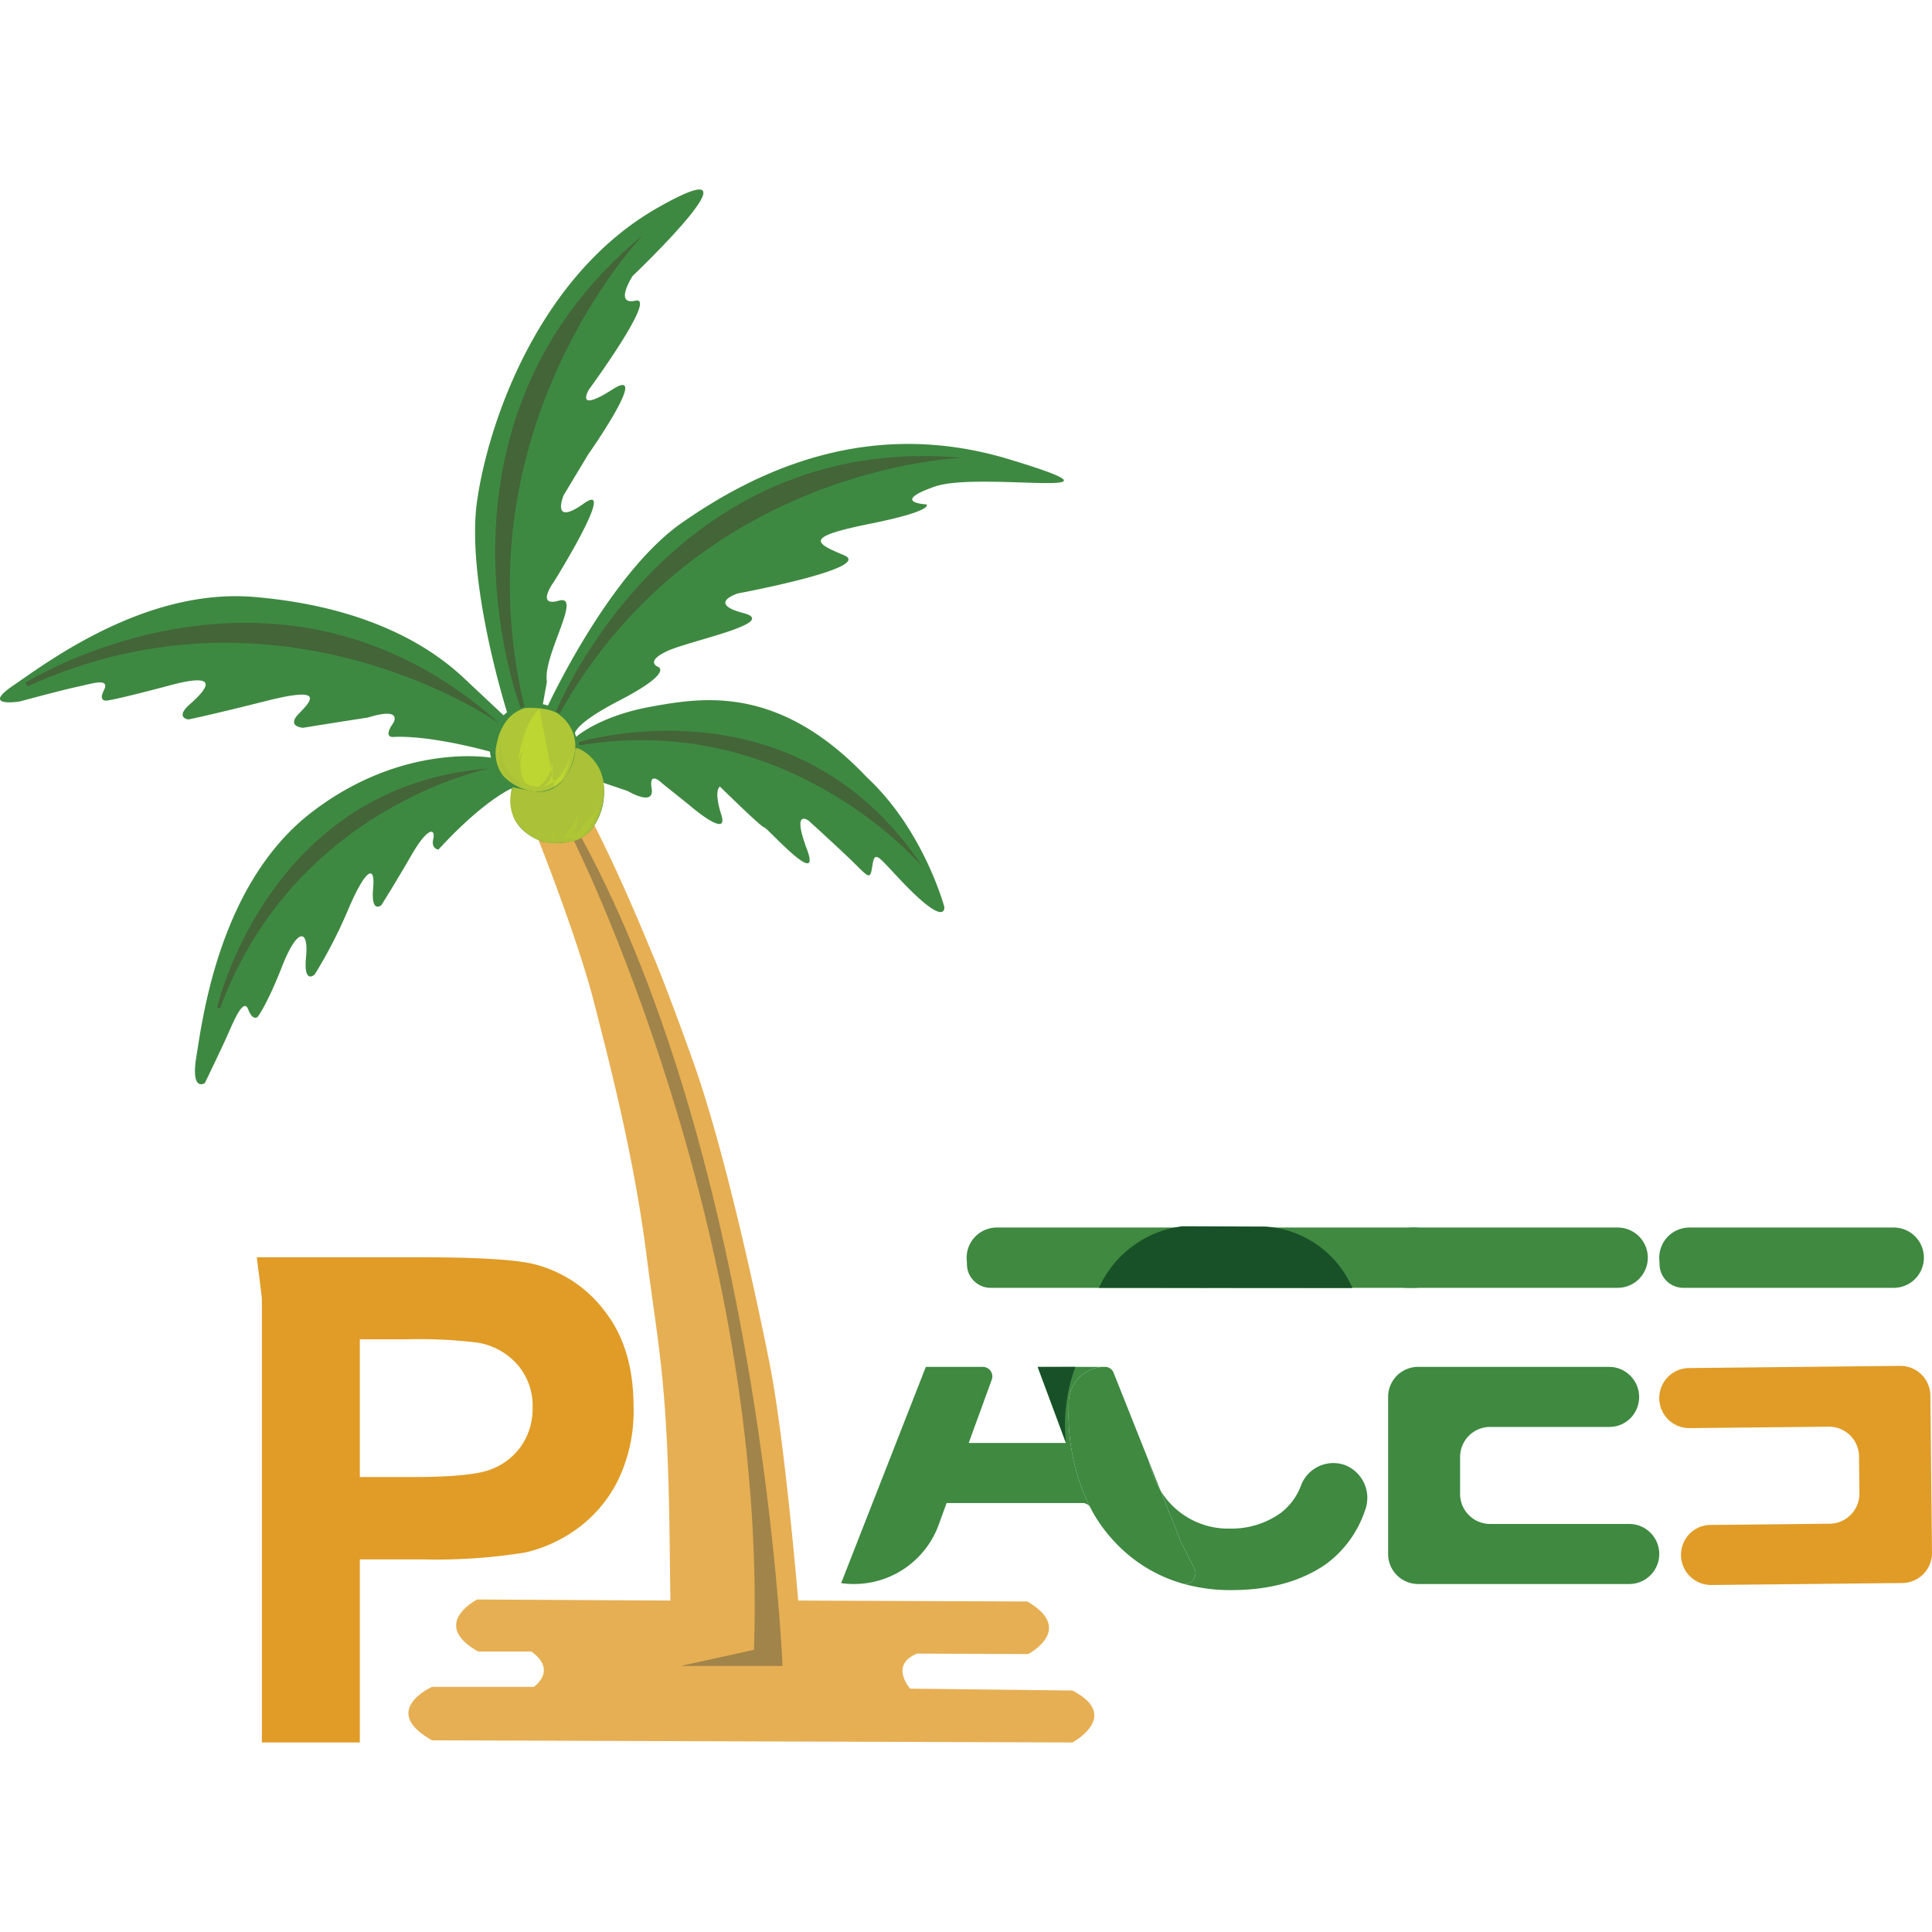 <svg id="Layer_1" height="900" width="900"  data-name="Layer 1" xmlns="http://www.w3.org/2000/svg" viewBox="0 0 260.815 209.641"><defs><style>.cls-1{fill:#e09c26;}.cls-2{fill:#e09b26;}.cls-2,.cls-3{opacity:0.79;}.cls-3{fill:#8f7a48;}.cls-4{fill:#3e8941;}.cls-5{fill:#aac138;}.cls-6{fill:#afc736;}.cls-7{fill:#bdd631;}.cls-10,.cls-8{opacity:0.61;}.cls-9{fill:none;}.cls-10{fill:#b5cc34;}.cls-11{fill:#436538;}.cls-12{fill:#3f8941;}.cls-13{fill:#185128;}</style></defs><path class="cls-1" d="M228.647,431.903q12.064,0,15.727.983a17.177,17.177,0,0,1,9.428,6.411q3.797,4.938,3.798,12.756a21.377,21.377,0,0,1-2.189,10.142,17.961,17.961,0,0,1-5.563,6.456,19.171,19.171,0,0,1-6.858,3.105,75.496,75.496,0,0,1-13.717.938h-8.623v24.709h-13.225V437.69l-.039-.62-.647-5.166Zm-7.998,11.081v18.587h7.238q7.818,0,10.455-1.028a8.685,8.685,0,0,0,4.133-3.217,8.804,8.804,0,0,0,1.497-5.094,8.463,8.463,0,0,0-2.1-5.898,9.152,9.152,0,0,0-5.317-2.904,63.657,63.657,0,0,0-9.517-.447Z" transform="translate(-172.073 -287.764)"/><path class="cls-2" d="M244.636,375.228s5.319,13.306,7.605,22.176,5.459,21.241,7.091,34.092,2.893,17.086,3.141,38.887l.101,7.864-26.08-.144s-6.485,3.308.14,7.025h7.138s3.6,2.159.381,4.772H230.407s-7.185,3.187,0,7.215l86.435.29s6.656-3.559,0-7.011l-21.896-.256s-2.861-3.197.933-4.731l14.992.064s6.407-3.324-.124-7.096l-30.916-.128s-1.804-21.609-3.857-31.966-6.283-29.473-10.326-40.789-5.599-14.736-5.599-14.736-4.106-10.133-7.776-17.23c0,0-1.897,3.38-7.263,1.774A3.496,3.496,0,0,1,244.636,375.228Z" transform="translate(-172.073 -287.764)"/><path class="cls-3" d="M277.714,487.076s-2.772-67.055-27.232-111.976c0,0-.831.355-1.022.405,0,0,26.348,52.426,24.397,109.39l-9.891,2.181Z" transform="translate(-172.073 -287.764)"/><path class="cls-4" d="M241.064,368.649s-3.73,1.604-9.796,8.211c0,0-1.023-.038-.705-1.435s-.677-1.733-2.944,2.191-4.06,6.75-4.06,6.75-1.431,1.216-1.113-2.265-1.132-2.398-3.357,2.832a63.965,63.965,0,0,1-4.53,8.795s-1.54,1.463-1.169-2.378-1.193-3.929-3.216,1.243-3.286,6.823-3.286,6.823-.66.721-1.31-.978-2.054,1.824-2.821,3.548-3.03,6.405-3.03,6.405-1.946,1.294-1.137-3.627,3.058-23.239,15.443-32.842,24.32-7.457,24.32-7.457l-.058-.799s-8.107-2.308-13.277-1.994c-1.197-.137.14-1.873.14-1.873s1.427-2.257-3.435-.752c-4.525.69-8.727,1.378-8.727,1.378s-2.332-.117-.572-1.914,3.47-3.696-4.35-1.722-10.566,2.514-10.566,2.514-1.89-.219.213-2.069,4.4-4.431-2.611-2.562-8.286,2.026-8.286,2.026-1.63.483-.735-1.308-1.54-.93-3.627-.486-7.722,1.97-7.722,1.97-5.334.873-.91-2.134,17.801-13.218,32.566-11.973,23.416,6.374,28.2,10.856,5.56,5.217,5.56,5.217l.403-.399s-5.663-17.813-4.067-28.734,8.49-30.418,24.282-39.435-3.302,9.168-3.302,9.168-2.586,3.995.405,3.327S251.59,314.748,251.59,314.748s-2.048,3.337,3.19-.013-3.303,8.79-3.303,8.79l-3.316,5.511s-1.799,4.345,2.753,1.098-4.04,10.543-4.04,10.543-2.58,3.506.655,2.585-2.229,7.474-1.626,10.952l-.553,3.066.663.224s8.225-17.851,18.112-24.751,25.097-14.351,44.161-8.578-3.969,1.555-10.047,3.698-1.095,2.4-1.095,2.4,1.206.827-7.572,2.603-7.732,2.528-3.566,4.251-14.335,5.165-14.335,5.165-4.228,1.341.746,2.645-7.126,3.698-10.213,5.111-1.354,2.124-1.354,2.124,2.358.671-5.136,4.56-5.944,4.98-5.944,4.98,3.118-2.85,10.143-4.127,17.325-3.021,29.225,9.566c7.647,7.119,10.41,17.435,10.41,17.435s.454,3.176-6.125-3.834c-2.735-2.892-3.254-3.808-3.559-1.849s-.361,1.893-2.254.009-6.381-5.951-6.381-5.951-2.326-1.731-.224,3.859-5.394-2.957-5.753-2.937-5.984-5.518-5.984-5.518-.906.407.186,3.82-4.398-1.382-4.398-1.382l-3.544-2.835s-1.897-1.922-1.47.636-3.238.354-3.238.354l-3.28-1.109a8.266,8.266,0,0,1-1.287,5.872c-1.948,3.119-6.829,2.099-6.829,2.099s-3.737-1.132-4.138-4.107-.006-3.268-.045-3.297c-.38-.282-2.45-1.894-2.817-3.746a5.939,5.939,0,0,1,1.505-5.803,6.052,6.052,0,0,1,6.648-1.247,7.047,7.047,0,0,1,2.984,3.071,8.899,8.899,0,0,1,.506,2.485,5.642,5.642,0,0,1,2.353,1.787,6.717,6.717,0,0,1,1.104,2.388l.014.498" transform="translate(-172.073 -287.764)"/><path class="cls-5" d="M241.264,368.448c.877.163,2.784.602,3.249.596a4.074,4.074,0,0,0,3.532-1.522,7.067,7.067,0,0,0,1.686-4.294s.219-.152.725.134a5.937,5.937,0,0,1,3.144,5.002,9.292,9.292,0,0,1-1.468,5.521,4.75,4.75,0,0,1-3.584,2.004c-2.574.272-3.307-.122-3.307-.122a6.775,6.775,0,0,1-3.668-2.896A5.697,5.697,0,0,1,241.264,368.448Z" transform="translate(-172.073 -287.764)"/><path class="cls-6" d="M239.273,362.116a6.243,6.243,0,0,1,1.571-3.089,4.78,4.78,0,0,1,2.121-1.266c.23-.048,3.496-.156,4.697.974a5.192,5.192,0,0,1,2.069,4.493,8.479,8.479,0,0,1-1.274,3.788,4.737,4.737,0,0,1-4.271,2.003,6.918,6.918,0,0,1-4.214-2.149,5.125,5.125,0,0,1-.827-4.356C239.78,359.863,239.273,362.116,239.273,362.116Z" transform="translate(-172.073 -287.764)"/><path class="cls-5" d="M239.688,362.28s-.472,2.91.125,3.868a9.095,9.095,0,0,0,1.442,1.715l1.201.714-.392-1.015S239.715,367.003,239.688,362.28Z" transform="translate(-172.073 -287.764)"/><path class="cls-7" d="M244.897,357.862c-2.347,2.134-2.898,7.206-2.898,7.206s.497-1.553.596-1.352a5.252,5.252,0,0,0,.353,4.16s1.518.807,2.02.357a4.019,4.019,0,0,0,1.566-2.629c-.004-1.166.557,1.385-.556,2.278s.81.022,1.616-.839a9.677,9.677,0,0,0,1.456-2.54,10.062,10.062,0,0,1-1.148,2.949c-.58.601-.98.977-.98.977" transform="translate(-172.073 -287.764)"/><g class="cls-8"><path class="cls-9" d="M246.471,370.957" transform="translate(-172.073 -287.764)"/></g><g class="cls-8"><path class="cls-9" d="M245.982,371.546" transform="translate(-172.073 -287.764)"/></g><path class="cls-10" d="M246.841,375.888a1.765,1.765,0,0,0-.027-1.06c-.102-.344-.264-.665-.396-.998" transform="translate(-172.073 -287.764)"/><path class="cls-10" d="M247.005,375.089l.649.082a.907.907,0,0,0,.332.001.879.879,0,0,0,.397-.279,7.374,7.374,0,0,0,1.402-2.106,3.052,3.052,0,0,0,.176-.488,1.936,1.936,0,0,0,.056-.533,7.287,7.287,0,0,0,.031.876,2.521,2.521,0,0,1-.094.518,7.984,7.984,0,0,1-.55,1.649,2.846,2.846,0,0,0,.815-.432,5.132,5.132,0,0,0,.618-.732c.098-.12.203-.234.308-.348l.67-.727a6.348,6.348,0,0,0,.698-.852,2.177,2.177,0,0,0,.368-1.035,2.724,2.724,0,0,1-.324,1.525,4.263,4.263,0,0,0-.259.48c-.042.107-.069.22-.112.327a5.52,5.52,0,0,1-.722.966c-.099.143-.177.3-.272.445a4.266,4.266,0,0,1-1.174,1.07" transform="translate(-172.073 -287.764)"/><path class="cls-11" d="M242.341,357.727s-14.584-38.191,16.53-63.815c0,0-25.04,26.008-16.006,63.646Z" transform="translate(-172.073 -287.764)"/><path class="cls-11" d="M247.138,358.233s15.23-37.924,54.939-34.246c0,0-35.589.924-54.448,34.497Z" transform="translate(-172.073 -287.764)"/><path class="cls-11" d="M250.198,362.381s29.29-9.134,46.453,16.867c0,0-17.819-21.252-46.36-16.445Z" transform="translate(-172.073 -287.764)"/><path class="cls-11" d="M175.495,354.353s34.02-21.466,64.03,5.512c0,0-29.312-20.765-63.777-5.012Z" transform="translate(-172.073 -287.764)"/><path class="cls-11" d="M201.378,398.198s6.845-30.071,36.779-32.281c0,0-26.331,5.117-36.384,32.407Z" transform="translate(-172.073 -287.764)"/><path class="cls-12" d="M316.351,451.484a4.862,4.862,0,0,1,4.852-4.784h-9.03a.011.011,0,0,0-.01.015l.634,1.697,3.18,8.563h-13.117a.01.01,0,0,1-.009-.013l3.104-8.528a1.288,1.288,0,0,0-1.209-1.734h-7.679a.01.01,0,0,0-.009.006l-11.431,29.187a12.171,12.171,0,0,0,13.171-7.89l1.061-2.92h18.374a1.242,1.242,0,0,1,.914.413,28.467,28.467,0,0,1-2.805-13.117Q316.342,451.928,316.351,451.484Z" transform="translate(-172.073 -287.764)"/><path class="cls-12" d="M327.182,459.493a14.453,14.453,0,0,0,1.536,3.859Z" transform="translate(-172.073 -287.764)"/><path class="cls-12" d="M319.146,465.497c.114.223.234.442.355.659l-.1-.264A1.231,1.231,0,0,0,319.146,465.497Z" transform="translate(-172.073 -287.764)"/><path class="cls-12" d="M353.646,459.96a4.668,4.668,0,0,0-5.921,2.7,8.309,8.309,0,0,1-2.724,3.738,11.358,11.358,0,0,1-6.828,2.134,10.657,10.657,0,0,1-8.535-3.874,9.658,9.658,0,0,1-.919-1.305l2.728,6.851.215.474,1.638,3.195a1.472,1.472,0,0,1-1.31,2.144H331.937a23.746,23.746,0,0,0,6.334.82q7.747,0,12.786-3.496a14.767,14.767,0,0,0,5.29-7.266A4.756,4.756,0,0,0,353.646,459.96Z" transform="translate(-172.073 -287.764)"/><path class="cls-12" d="M333.299,473.872l-1.638-3.195-.215-.474-2.728-6.851a14.453,14.453,0,0,1-1.536-3.859l-4.78-12.006a1.25,1.25,0,0,0-1.161-.787h-.038a4.862,4.862,0,0,0-4.852,4.784q-.009.444-.009.896a28.467,28.467,0,0,0,2.805,13.117,1.231,1.231,0,0,1,.255.395l.1.264a20.63,20.63,0,0,0,3.012,4.131,20.073,20.073,0,0,0,9.423,5.729h.052A1.472,1.472,0,0,0,333.299,473.872Z" transform="translate(-172.073 -287.764)"/><path class="cls-12" d="M392.014,467.907H373.237a4.054,4.054,0,0,1-4.054-4.054v-4.99a4.054,4.054,0,0,1,4.054-4.054l16.064,0a3.999,3.999,0,0,0,3.829-2.717,4.068,4.068,0,0,0-3.84-5.392h-25.77a4.054,4.054,0,0,0-4.054,4.054v21.207a4.054,4.054,0,0,0,4.054,4.054h28.494a4.054,4.054,0,0,0,4.054-4.054h0A4.054,4.054,0,0,0,392.014,467.907Z" transform="translate(-172.073 -287.764)"/><path class="cls-12" d="M375.486,436.031h14.965a4.071,4.071,0,0,0,4.071-4.071v0a4.071,4.071,0,0,0-4.071-4.071l-27.587,0a4.081,4.081,0,0,0-4.049,4.469l.009.109c.01.119.014.241.014.36h0a3.203,3.203,0,0,0,3.203,3.203H375.486Z" transform="translate(-172.073 -287.764)"/><path class="cls-12" d="M348.089,436.031h14.965a4.071,4.071,0,0,0,4.071-4.071v0a4.071,4.071,0,0,0-4.071-4.071l-27.587,0a4.081,4.081,0,0,0-4.049,4.469l.009.109c.01.119.014.241.014.36h0a3.203,3.203,0,0,0,3.203,3.203H348.089Z" transform="translate(-172.073 -287.764)"/><path class="cls-12" d="M319.256,436.031H334.221a4.071,4.071,0,1,0,0-8.141H306.633a4.081,4.081,0,0,0-4.049,4.47l.009.109c.01.119.014.241.014.36a3.203,3.203,0,0,0,3.203,3.203h13.446Z" transform="translate(-172.073 -287.764)"/><path class="cls-12" d="M412.757,436.031h14.965a4.071,4.071,0,0,0,4.071-4.071v0a4.071,4.071,0,0,0-4.071-4.071H400.134a4.081,4.081,0,0,0-4.049,4.469l.009.109c.01.119.014.241.014.36h0a3.203,3.203,0,0,0,3.203,3.203H412.757Z" transform="translate(-172.073 -287.764)"/><path class="cls-13" d="M317.252,446.7l-5.089.015,3.814,10.261a22.622,22.622,0,0,1,.648-8.343C316.812,447.949,317.025,447.304,317.252,446.7Z" transform="translate(-172.073 -287.764)"/><path class="cls-13" d="M331.692,427.718a14.345,14.345,0,0,0-11.263,8.312l34.217.025a13.815,13.815,0,0,0-11.693-8.294Z" transform="translate(-172.073 -287.764)"/><path class="cls-1" d="M400.165,454.97l18.776-.193a4.054,4.054,0,0,1,4.096,4.012l.051,4.989a4.054,4.054,0,0,1-4.012,4.096l-16.063.165a3.999,3.999,0,0,0-3.801,2.756,4.068,4.068,0,0,0,3.895,5.352l13.175-.136,2.877-.03,9.716-.1a4.054,4.054,0,0,0,4.012-4.096l-.218-21.206a4.054,4.054,0,0,0-4.096-4.012l-28.493.293a4.054,4.054,0,0,0-4.012,4.096v0A4.054,4.054,0,0,0,400.165,454.97Z" transform="translate(-172.073 -287.764)"/></svg>